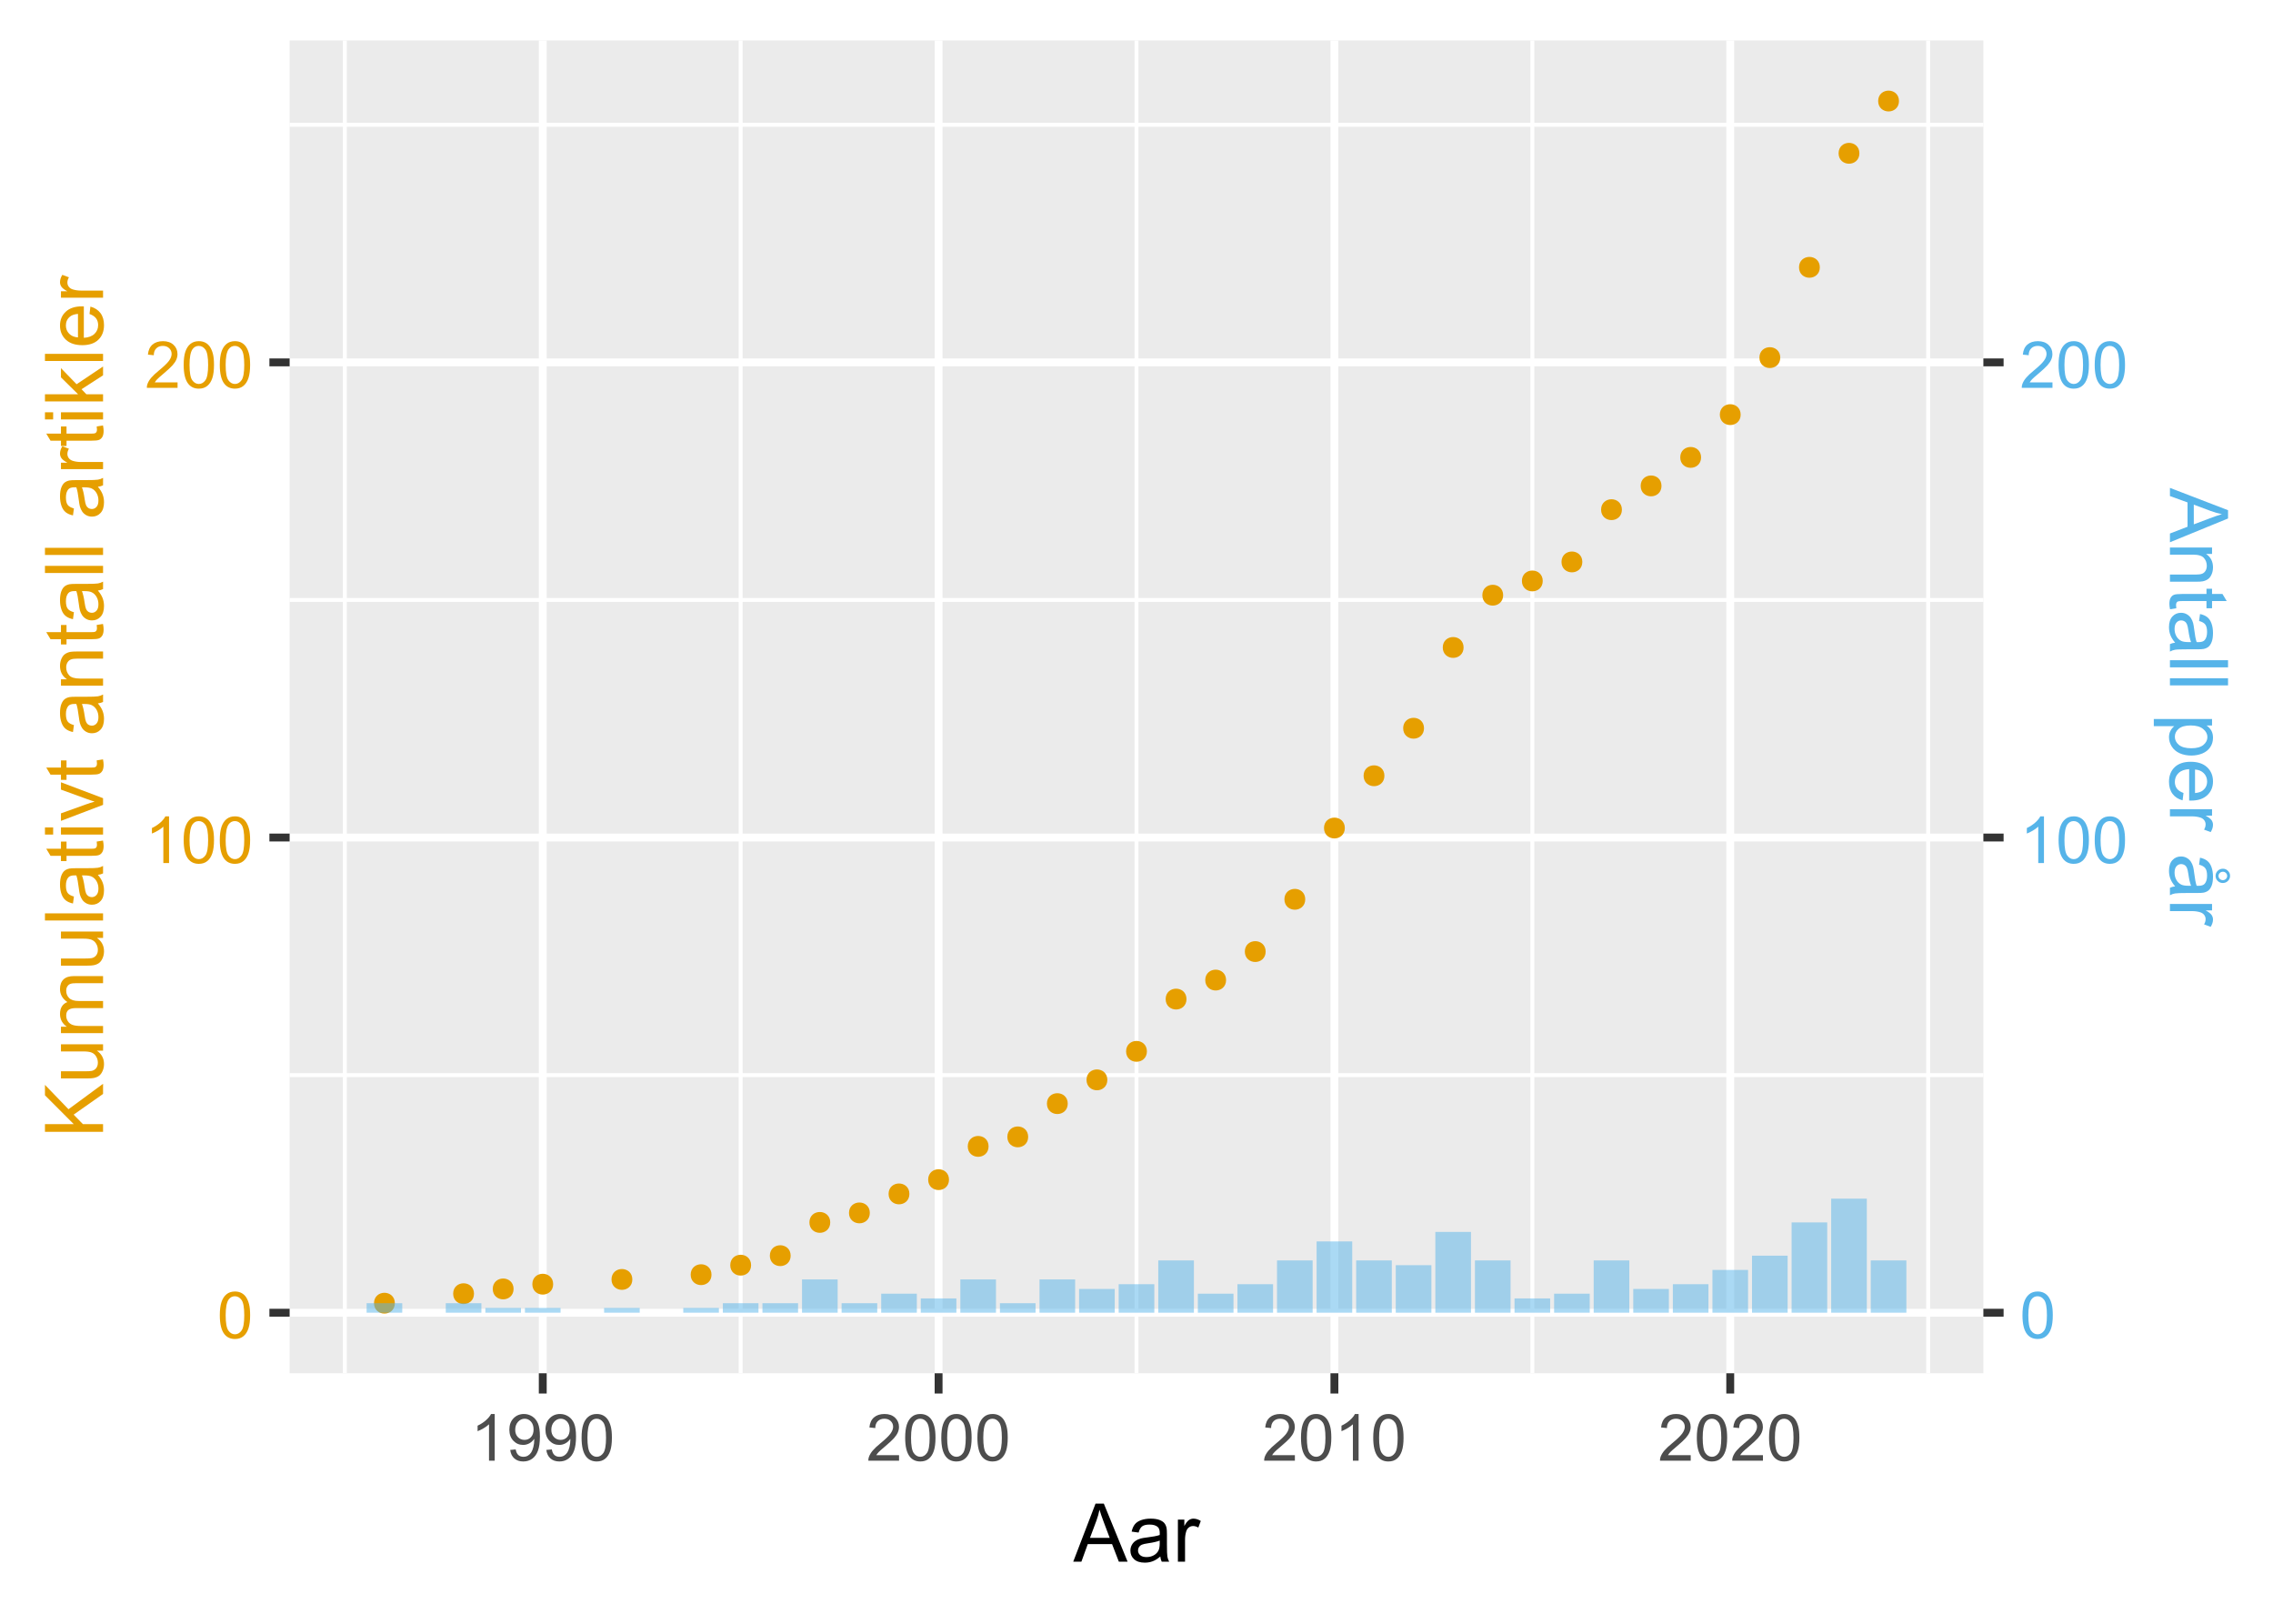 <?xml version="1.0" encoding="UTF-8"?>
<svg xmlns="http://www.w3.org/2000/svg" xmlns:xlink="http://www.w3.org/1999/xlink" width="504" height="360" viewBox="0 0 504 360">
<defs>
<g>
<g id="glyph-0-0">
<path d="M 0.598 -5.082 C 0.598 -6.301 0.723 -7.281 0.973 -8.027 C 1.223 -8.77 1.598 -9.344 2.094 -9.746 C 2.586 -10.148 3.207 -10.352 3.957 -10.352 C 4.512 -10.352 4.996 -10.238 5.414 -10.016 C 5.832 -9.793 6.176 -9.473 6.449 -9.055 C 6.719 -8.633 6.934 -8.121 7.086 -7.52 C 7.242 -6.918 7.32 -6.105 7.32 -5.082 C 7.32 -3.875 7.195 -2.898 6.945 -2.156 C 6.699 -1.414 6.328 -0.836 5.832 -0.434 C 5.336 -0.027 4.715 0.176 3.957 0.176 C 2.965 0.176 2.184 -0.18 1.617 -0.895 C 0.938 -1.75 0.598 -3.148 0.598 -5.082 M 1.898 -5.082 C 1.898 -3.391 2.098 -2.266 2.492 -1.703 C 2.887 -1.145 3.379 -0.863 3.957 -0.863 C 4.539 -0.863 5.027 -1.145 5.426 -1.707 C 5.82 -2.27 6.02 -3.395 6.02 -5.082 C 6.02 -6.781 5.82 -7.906 5.426 -8.465 C 5.027 -9.023 4.535 -9.301 3.945 -9.301 C 3.363 -9.301 2.898 -9.055 2.551 -8.562 C 2.117 -7.938 1.898 -6.777 1.898 -5.082 Z M 1.898 -5.082 "/>
</g>
<g id="glyph-0-1">
<path d="M 5.363 0 L 4.098 0 L 4.098 -8.066 C 3.793 -7.773 3.395 -7.484 2.898 -7.191 C 2.406 -6.902 1.961 -6.684 1.566 -6.539 L 1.566 -7.762 C 2.277 -8.094 2.895 -8.5 3.426 -8.973 C 3.953 -9.445 4.328 -9.906 4.551 -10.352 L 5.363 -10.352 Z M 5.363 0 "/>
</g>
<g id="glyph-0-2">
<path d="M 7.25 -1.215 L 7.25 0 L 0.438 0 C 0.426 -0.305 0.477 -0.598 0.582 -0.879 C 0.758 -1.344 1.035 -1.801 1.418 -2.25 C 1.797 -2.699 2.352 -3.219 3.074 -3.812 C 4.191 -4.73 4.949 -5.457 5.344 -5.992 C 5.738 -6.531 5.934 -7.039 5.934 -7.516 C 5.934 -8.02 5.754 -8.441 5.398 -8.785 C 5.039 -9.129 4.57 -9.301 3.992 -9.301 C 3.383 -9.301 2.898 -9.121 2.531 -8.754 C 2.164 -8.387 1.98 -7.883 1.977 -7.234 L 0.676 -7.367 C 0.766 -8.34 1.098 -9.078 1.68 -9.586 C 2.262 -10.094 3.043 -10.352 4.023 -10.352 C 5.012 -10.352 5.793 -10.074 6.371 -9.527 C 6.945 -8.98 7.234 -8.301 7.234 -7.488 C 7.234 -7.074 7.152 -6.672 6.98 -6.273 C 6.812 -5.875 6.531 -5.453 6.141 -5.012 C 5.75 -4.574 5.102 -3.969 4.191 -3.199 C 3.43 -2.562 2.945 -2.129 2.727 -1.902 C 2.512 -1.676 2.336 -1.445 2.195 -1.215 Z M 7.25 -1.215 "/>
</g>
<g id="glyph-0-3">
<path d="M 0.789 -2.383 L 2.004 -2.496 C 2.105 -1.926 2.305 -1.508 2.594 -1.25 C 2.887 -0.992 3.258 -0.863 3.711 -0.863 C 4.102 -0.863 4.441 -0.953 4.734 -1.133 C 5.027 -1.309 5.27 -1.547 5.457 -1.844 C 5.645 -2.145 5.801 -2.547 5.926 -3.051 C 6.055 -3.559 6.117 -4.074 6.117 -4.598 C 6.117 -4.656 6.113 -4.738 6.109 -4.852 C 5.855 -4.449 5.512 -4.121 5.074 -3.871 C 4.633 -3.621 4.16 -3.496 3.648 -3.496 C 2.797 -3.496 2.074 -3.805 1.484 -4.422 C 0.895 -5.043 0.598 -5.855 0.598 -6.871 C 0.598 -7.914 0.906 -8.758 1.523 -9.395 C 2.137 -10.031 2.91 -10.352 3.84 -10.352 C 4.508 -10.352 5.121 -10.168 5.68 -9.809 C 6.234 -9.449 6.656 -8.934 6.945 -8.266 C 7.23 -7.598 7.375 -6.629 7.375 -5.363 C 7.375 -4.047 7.234 -3 6.945 -2.219 C 6.66 -1.438 6.234 -0.844 5.672 -0.438 C 5.105 -0.027 4.445 0.176 3.684 0.176 C 2.879 0.176 2.219 -0.047 1.707 -0.496 C 1.199 -0.941 0.891 -1.574 0.789 -2.383 M 5.969 -6.934 C 5.969 -7.66 5.777 -8.234 5.391 -8.664 C 5.004 -9.09 4.539 -9.301 3.992 -9.301 C 3.43 -9.301 2.941 -9.074 2.523 -8.613 C 2.105 -8.152 1.898 -7.559 1.898 -6.828 C 1.898 -6.172 2.098 -5.637 2.492 -5.227 C 2.887 -4.816 3.379 -4.613 3.957 -4.613 C 4.543 -4.613 5.027 -4.816 5.402 -5.227 C 5.781 -5.637 5.969 -6.207 5.969 -6.934 Z M 5.969 -6.934 "/>
</g>
<g id="glyph-1-0">
<path d="M -0.027 0 L 4.922 -12.883 L 6.758 -12.883 L 12.031 0 L 10.09 0 L 8.586 -3.902 L 3.199 -3.902 L 1.785 0 L -0.027 0 M 3.691 -5.289 L 8.059 -5.289 L 6.715 -8.859 C 6.305 -9.941 6 -10.832 5.801 -11.531 C 5.637 -10.703 5.406 -9.883 5.105 -9.07 Z M 3.691 -5.289 "/>
</g>
<g id="glyph-1-1">
<path d="M 7.277 -1.152 C 6.691 -0.652 6.129 -0.301 5.586 -0.098 C 5.043 0.109 4.461 0.211 3.84 0.211 C 2.816 0.211 2.027 -0.039 1.477 -0.539 C 0.926 -1.043 0.648 -1.68 0.648 -2.461 C 0.648 -2.918 0.754 -3.336 0.961 -3.715 C 1.172 -4.09 1.441 -4.395 1.781 -4.625 C 2.117 -4.852 2.496 -5.023 2.918 -5.141 C 3.227 -5.223 3.695 -5.301 4.324 -5.379 C 5.602 -5.531 6.543 -5.711 7.145 -5.922 C 7.152 -6.141 7.156 -6.277 7.156 -6.336 C 7.156 -6.98 7.004 -7.434 6.707 -7.699 C 6.301 -8.055 5.699 -8.234 4.906 -8.234 C 4.16 -8.234 3.609 -8.105 3.258 -7.844 C 2.902 -7.582 2.641 -7.121 2.469 -6.461 L 0.922 -6.672 C 1.062 -7.332 1.293 -7.867 1.617 -8.273 C 1.938 -8.684 2.406 -8.996 3.016 -9.215 C 3.625 -9.434 4.328 -9.547 5.133 -9.547 C 5.93 -9.547 6.578 -9.449 7.074 -9.266 C 7.574 -9.074 7.938 -8.84 8.172 -8.555 C 8.406 -8.273 8.57 -7.914 8.664 -7.48 C 8.719 -7.211 8.746 -6.723 8.746 -6.02 L 8.746 -3.91 C 8.746 -2.441 8.777 -1.512 8.848 -1.121 C 8.914 -0.73 9.047 -0.355 9.246 0 L 7.594 0 C 7.43 -0.328 7.324 -0.711 7.277 -1.152 M 7.145 -4.684 C 6.57 -4.449 5.711 -4.25 4.562 -4.086 C 3.91 -3.992 3.449 -3.887 3.18 -3.77 C 2.91 -3.652 2.703 -3.48 2.559 -3.258 C 2.41 -3.031 2.336 -2.781 2.336 -2.504 C 2.336 -2.082 2.496 -1.73 2.816 -1.449 C 3.137 -1.168 3.602 -1.027 4.219 -1.027 C 4.828 -1.027 5.371 -1.16 5.844 -1.43 C 6.32 -1.695 6.668 -2.059 6.891 -2.523 C 7.059 -2.879 7.145 -3.406 7.145 -4.105 Z M 7.145 -4.684 "/>
</g>
<g id="glyph-1-2">
<path d="M 1.168 0 L 1.168 -9.336 L 2.594 -9.336 L 2.594 -7.918 C 2.957 -8.582 3.293 -9.016 3.598 -9.227 C 3.906 -9.438 4.246 -9.547 4.613 -9.547 C 5.148 -9.547 5.688 -9.375 6.242 -9.035 L 5.695 -7.566 C 5.309 -7.797 4.922 -7.91 4.535 -7.91 C 4.188 -7.91 3.879 -7.805 3.602 -7.598 C 3.328 -7.391 3.133 -7.102 3.016 -6.734 C 2.84 -6.172 2.75 -5.555 2.75 -4.887 L 2.75 0 Z M 1.168 0 "/>
</g>
<g id="glyph-2-0">
<path d="M 0 -1.32 L -12.883 -1.32 L -12.883 -3.023 L -6.496 -3.023 L -12.883 -9.422 L -12.883 -11.734 L -7.664 -6.328 L 0 -11.969 L 0 -9.719 L -6.523 -5.133 L -4.465 -3.023 L 0 -3.023 Z M 0 -1.32 "/>
</g>
<g id="glyph-2-1">
<path d="M 0 -7.305 L -1.371 -7.305 C -0.316 -6.578 0.211 -5.59 0.211 -4.344 C 0.211 -3.789 0.105 -3.277 -0.105 -2.801 C -0.316 -2.32 -0.582 -1.969 -0.902 -1.734 C -1.219 -1.504 -1.613 -1.34 -2.074 -1.25 C -2.383 -1.184 -2.875 -1.152 -3.551 -1.152 L -9.336 -1.152 L -9.336 -2.734 L -4.156 -2.734 C -3.332 -2.734 -2.773 -2.766 -2.488 -2.828 C -2.07 -2.93 -1.746 -3.141 -1.508 -3.461 C -1.27 -3.785 -1.152 -4.184 -1.152 -4.656 C -1.152 -5.133 -1.273 -5.578 -1.516 -5.992 C -1.758 -6.41 -2.09 -6.703 -2.508 -6.879 C -2.93 -7.051 -3.535 -7.137 -4.332 -7.137 L -9.336 -7.137 L -9.336 -8.719 L 0 -8.719 Z M 0 -7.305 "/>
</g>
<g id="glyph-2-2">
<path d="M 0 -1.188 L -9.336 -1.188 L -9.336 -2.602 L -8.023 -2.602 C -8.48 -2.895 -8.848 -3.285 -9.129 -3.77 C -9.406 -4.258 -9.547 -4.809 -9.547 -5.434 C -9.547 -6.121 -9.402 -6.691 -9.113 -7.133 C -8.828 -7.574 -8.426 -7.887 -7.91 -8.07 C -9 -8.805 -9.547 -9.766 -9.547 -10.953 C -9.547 -11.875 -9.289 -12.59 -8.777 -13.086 C -8.262 -13.586 -7.473 -13.836 -6.406 -13.836 L 0 -13.836 L 0 -12.262 L -5.879 -12.262 C -6.512 -12.262 -6.969 -12.211 -7.246 -12.105 C -7.523 -12.004 -7.75 -11.816 -7.918 -11.547 C -8.09 -11.277 -8.172 -10.961 -8.172 -10.602 C -8.172 -9.941 -7.957 -9.398 -7.52 -8.965 C -7.082 -8.531 -6.383 -8.312 -5.422 -8.312 L 0 -8.312 L 0 -6.734 L -6.062 -6.734 C -6.766 -6.734 -7.293 -6.602 -7.648 -6.348 C -7.996 -6.086 -8.172 -5.664 -8.172 -5.082 C -8.172 -4.633 -8.055 -4.223 -7.82 -3.844 C -7.586 -3.469 -7.246 -3.191 -6.793 -3.023 C -6.344 -2.852 -5.691 -2.77 -4.844 -2.77 L 0 -2.77 Z M 0 -1.188 "/>
</g>
<g id="glyph-2-3">
<path d="M 0 -1.152 L -12.883 -1.152 L -12.883 -2.734 L 0 -2.734 Z M 0 -1.152 "/>
</g>
<g id="glyph-2-4">
<path d="M -1.152 -7.277 C -0.652 -6.691 -0.301 -6.129 -0.098 -5.586 C 0.109 -5.043 0.211 -4.461 0.211 -3.84 C 0.211 -2.816 -0.039 -2.027 -0.539 -1.477 C -1.043 -0.926 -1.68 -0.652 -2.461 -0.652 C -2.918 -0.652 -3.336 -0.754 -3.715 -0.961 C -4.09 -1.172 -4.395 -1.441 -4.625 -1.781 C -4.852 -2.117 -5.023 -2.496 -5.141 -2.918 C -5.223 -3.227 -5.301 -3.695 -5.379 -4.324 C -5.531 -5.602 -5.711 -6.543 -5.922 -7.145 C -6.141 -7.152 -6.277 -7.156 -6.336 -7.156 C -6.98 -7.156 -7.434 -7.004 -7.699 -6.707 C -8.055 -6.301 -8.234 -5.699 -8.234 -4.906 C -8.234 -4.16 -8.105 -3.609 -7.844 -3.258 C -7.582 -2.902 -7.121 -2.641 -6.461 -2.469 L -6.672 -0.922 C -7.332 -1.062 -7.867 -1.293 -8.273 -1.617 C -8.684 -1.938 -8.996 -2.406 -9.215 -3.016 C -9.434 -3.625 -9.547 -4.328 -9.547 -5.133 C -9.547 -5.93 -9.449 -6.578 -9.266 -7.074 C -9.074 -7.574 -8.84 -7.938 -8.555 -8.172 C -8.273 -8.406 -7.914 -8.57 -7.48 -8.664 C -7.211 -8.719 -6.723 -8.746 -6.02 -8.746 L -3.91 -8.746 C -2.441 -8.746 -1.512 -8.777 -1.121 -8.848 C -0.73 -8.914 -0.355 -9.047 0 -9.246 L 0 -7.594 C -0.328 -7.43 -0.711 -7.324 -1.152 -7.277 M -4.684 -7.145 C -4.449 -6.57 -4.25 -5.711 -4.086 -4.562 C -3.992 -3.91 -3.887 -3.449 -3.77 -3.184 C -3.652 -2.91 -3.48 -2.703 -3.258 -2.559 C -3.031 -2.41 -2.781 -2.336 -2.504 -2.336 C -2.082 -2.336 -1.73 -2.496 -1.449 -2.816 C -1.168 -3.137 -1.027 -3.602 -1.027 -4.219 C -1.027 -4.828 -1.16 -5.371 -1.43 -5.844 C -1.695 -6.32 -2.059 -6.668 -2.523 -6.891 C -2.879 -7.059 -3.406 -7.145 -4.105 -7.145 Z M -4.684 -7.145 "/>
</g>
<g id="glyph-2-5">
<path d="M -1.414 -4.641 L -0.016 -4.867 C 0.074 -4.422 0.125 -4.023 0.125 -3.672 C 0.125 -3.098 0.031 -2.656 -0.148 -2.336 C -0.332 -2.023 -0.57 -1.797 -0.867 -1.672 C -1.16 -1.539 -1.785 -1.477 -2.734 -1.477 L -8.102 -1.477 L -8.102 -0.316 L -9.336 -0.316 L -9.336 -1.477 L -11.645 -1.477 L -12.594 -3.051 L -9.336 -3.051 L -9.336 -4.641 L -8.102 -4.641 L -8.102 -3.051 L -2.645 -3.051 C -2.195 -3.051 -1.902 -3.078 -1.773 -3.133 C -1.645 -3.188 -1.543 -3.281 -1.469 -3.406 C -1.391 -3.531 -1.352 -3.711 -1.352 -3.945 C -1.352 -4.121 -1.375 -4.352 -1.414 -4.641 Z M -1.414 -4.641 "/>
</g>
<g id="glyph-2-6">
<path d="M -11.066 -1.195 L -12.883 -1.195 L -12.883 -2.777 L -11.066 -2.777 L -11.066 -1.195 M 0 -1.195 L -9.336 -1.195 L -9.336 -2.777 L 0 -2.777 Z M 0 -1.195 "/>
</g>
<g id="glyph-2-7">
<path d="M 0 -3.781 L -9.336 -0.23 L -9.336 -1.898 L -3.742 -3.902 C -3.141 -4.117 -2.512 -4.316 -1.863 -4.5 C -2.355 -4.641 -2.945 -4.836 -3.637 -5.09 L -9.336 -7.164 L -9.336 -8.789 L 0 -5.258 Z M 0 -3.781 "/>
</g>
<g id="glyph-2-8">
</g>
<g id="glyph-2-9">
<path d="M 0 -1.188 L -9.336 -1.188 L -9.336 -2.609 L -8.008 -2.609 C -9.031 -3.297 -9.547 -4.285 -9.547 -5.582 C -9.547 -6.145 -9.445 -6.66 -9.242 -7.133 C -9.039 -7.605 -8.773 -7.957 -8.445 -8.191 C -8.117 -8.426 -7.727 -8.59 -7.277 -8.684 C -6.984 -8.742 -6.473 -8.773 -5.738 -8.773 L 0 -8.773 L 0 -7.188 L -5.68 -7.188 C -6.32 -7.188 -6.805 -7.129 -7.125 -7.004 C -7.441 -6.883 -7.699 -6.664 -7.887 -6.352 C -8.078 -6.035 -8.172 -5.668 -8.172 -5.246 C -8.172 -4.574 -7.961 -3.992 -7.531 -3.504 C -7.105 -3.012 -6.293 -2.77 -5.098 -2.77 L 0 -2.77 Z M 0 -1.188 "/>
</g>
<g id="glyph-2-10">
<path d="M 0 -1.168 L -9.336 -1.168 L -9.336 -2.594 L -7.918 -2.594 C -8.582 -2.957 -9.016 -3.293 -9.227 -3.598 C -9.438 -3.906 -9.547 -4.246 -9.547 -4.613 C -9.547 -5.148 -9.375 -5.688 -9.035 -6.242 L -7.566 -5.695 C -7.797 -5.309 -7.91 -4.922 -7.91 -4.535 C -7.91 -4.188 -7.805 -3.879 -7.598 -3.605 C -7.391 -3.328 -7.102 -3.133 -6.734 -3.016 C -6.172 -2.84 -5.555 -2.75 -4.887 -2.75 L 0 -2.75 Z M 0 -1.168 "/>
</g>
<g id="glyph-2-11">
<path d="M 0 -1.195 L -12.883 -1.195 L -12.883 -2.777 L -5.539 -2.777 L -9.336 -6.523 L -9.336 -8.57 L -5.871 -5 L 0 -8.93 L 0 -6.977 L -4.773 -3.895 L -3.699 -2.777 L 0 -2.777 Z M 0 -1.195 "/>
</g>
<g id="glyph-2-12">
<path d="M -3.004 -7.578 L -2.805 -9.211 C -1.848 -8.953 -1.105 -8.477 -0.578 -7.777 C -0.055 -7.082 0.211 -6.191 0.211 -5.105 C 0.211 -3.742 -0.211 -2.66 -1.051 -1.859 C -1.891 -1.059 -3.07 -0.66 -4.586 -0.66 C -6.156 -0.66 -7.375 -1.062 -8.242 -1.871 C -9.109 -2.68 -9.547 -3.73 -9.547 -5.02 C -9.547 -6.266 -9.121 -7.285 -8.27 -8.078 C -7.422 -8.867 -6.227 -9.266 -4.684 -9.266 C -4.59 -9.266 -4.449 -9.262 -4.262 -9.254 L -4.262 -2.293 C -3.238 -2.352 -2.453 -2.641 -1.906 -3.164 C -1.363 -3.684 -1.09 -4.336 -1.09 -5.117 C -1.09 -5.695 -1.242 -6.191 -1.547 -6.602 C -1.852 -7.012 -2.336 -7.336 -3.004 -7.578 M -5.562 -2.383 L -5.562 -7.594 C -6.348 -7.523 -6.938 -7.324 -7.328 -6.996 C -7.938 -6.492 -8.242 -5.84 -8.242 -5.035 C -8.242 -4.309 -8 -3.699 -7.516 -3.203 C -7.027 -2.707 -6.379 -2.434 -5.562 -2.383 Z M -5.562 -2.383 "/>
</g>
<g id="glyph-3-0">
<path d="M 0 -0.027 L 12.883 4.922 L 12.883 6.758 L 0 12.031 L 0 10.09 L 3.902 8.586 L 3.902 3.199 L 0 1.785 L 0 -0.027 M 5.289 3.691 L 5.293 8.059 L 8.859 6.715 C 9.941 6.305 10.832 6 11.531 5.801 C 10.703 5.637 9.883 5.406 9.07 5.105 Z M 5.289 3.691 "/>
</g>
<g id="glyph-3-1">
<path d="M 0 1.188 L 9.336 1.188 L 9.336 2.609 L 8.008 2.609 C 9.031 3.297 9.547 4.285 9.547 5.582 C 9.547 6.145 9.445 6.66 9.242 7.133 C 9.039 7.605 8.773 7.957 8.445 8.191 C 8.117 8.426 7.727 8.59 7.277 8.684 C 6.984 8.742 6.473 8.773 5.738 8.773 L 0 8.773 L 0 7.188 L 5.68 7.188 C 6.32 7.188 6.805 7.129 7.125 7.004 C 7.441 6.883 7.699 6.664 7.887 6.352 C 8.078 6.035 8.172 5.668 8.172 5.246 C 8.172 4.574 7.961 3.992 7.531 3.504 C 7.105 3.012 6.293 2.77 5.098 2.77 L 0 2.77 Z M 0 1.188 "/>
</g>
<g id="glyph-3-2">
<path d="M 1.414 4.641 L 0.02 4.867 C -0.074 4.422 -0.121 4.023 -0.121 3.672 C -0.121 3.098 -0.031 2.656 0.148 2.336 C 0.332 2.023 0.57 1.797 0.867 1.672 C 1.16 1.539 1.785 1.477 2.734 1.477 L 8.102 1.477 L 8.102 0.316 L 9.336 0.316 L 9.336 1.477 L 11.645 1.477 L 12.594 3.051 L 9.336 3.051 L 9.336 4.641 L 8.102 4.641 L 8.102 3.051 L 2.645 3.051 C 2.195 3.051 1.902 3.078 1.777 3.133 C 1.645 3.188 1.543 3.281 1.469 3.406 C 1.391 3.531 1.355 3.711 1.355 3.945 C 1.355 4.121 1.375 4.352 1.414 4.641 Z M 1.414 4.641 "/>
</g>
<g id="glyph-3-3">
<path d="M 1.152 7.277 C 0.652 6.691 0.301 6.129 0.098 5.586 C -0.109 5.043 -0.211 4.461 -0.211 3.84 C -0.211 2.816 0.039 2.027 0.539 1.477 C 1.043 0.926 1.68 0.648 2.461 0.648 C 2.918 0.648 3.336 0.754 3.715 0.961 C 4.09 1.172 4.395 1.441 4.625 1.781 C 4.852 2.117 5.023 2.496 5.141 2.918 C 5.223 3.227 5.301 3.695 5.379 4.324 C 5.531 5.602 5.711 6.543 5.922 7.145 C 6.141 7.152 6.277 7.156 6.336 7.156 C 6.98 7.156 7.434 7.004 7.699 6.707 C 8.055 6.301 8.234 5.699 8.234 4.902 C 8.234 4.16 8.105 3.609 7.844 3.258 C 7.582 2.902 7.121 2.641 6.461 2.469 L 6.672 0.922 C 7.332 1.062 7.867 1.293 8.273 1.617 C 8.684 1.938 8.996 2.406 9.215 3.016 C 9.434 3.625 9.547 4.328 9.547 5.133 C 9.547 5.93 9.449 6.578 9.266 7.074 C 9.074 7.574 8.84 7.938 8.555 8.172 C 8.273 8.406 7.914 8.57 7.48 8.664 C 7.211 8.719 6.723 8.746 6.02 8.746 L 3.91 8.746 C 2.441 8.746 1.512 8.777 1.121 8.848 C 0.73 8.914 0.355 9.047 0 9.246 L 0 7.594 C 0.328 7.43 0.711 7.324 1.152 7.277 M 4.684 7.145 C 4.449 6.57 4.25 5.711 4.086 4.562 C 3.992 3.91 3.887 3.449 3.77 3.18 C 3.652 2.91 3.48 2.703 3.258 2.559 C 3.031 2.41 2.781 2.336 2.504 2.336 C 2.082 2.336 1.73 2.496 1.449 2.816 C 1.168 3.137 1.027 3.602 1.027 4.219 C 1.027 4.828 1.16 5.371 1.43 5.844 C 1.695 6.32 2.059 6.668 2.523 6.891 C 2.879 7.059 3.406 7.145 4.105 7.145 Z M 4.684 7.145 "/>
</g>
<g id="glyph-3-4">
<path d="M 0 1.152 L 12.883 1.152 L 12.883 2.734 L 0 2.734 Z M 0 1.152 "/>
</g>
<g id="glyph-3-5">
</g>
<g id="glyph-3-6">
<path d="M -3.578 1.188 L 9.336 1.188 L 9.336 2.629 L 8.121 2.629 C 8.594 2.969 8.953 3.352 9.188 3.777 C 9.426 4.207 9.547 4.727 9.547 5.336 C 9.547 6.133 9.34 6.836 8.93 7.445 C 8.52 8.055 7.941 8.512 7.195 8.824 C 6.445 9.133 5.629 9.289 4.738 9.289 C 3.781 9.289 2.922 9.117 2.156 8.777 C 1.395 8.434 0.809 7.934 0.398 7.281 C -0.008 6.629 -0.211 5.941 -0.211 5.219 C -0.211 4.695 -0.098 4.219 0.125 3.801 C 0.344 3.383 0.625 3.039 0.969 2.77 L -3.578 2.77 L -3.578 1.188 M 4.613 2.617 C 3.414 2.617 2.523 2.863 1.953 3.348 C 1.375 3.836 1.09 4.422 1.09 5.117 C 1.09 5.82 1.387 6.422 1.98 6.922 C 2.578 7.422 3.5 7.672 4.746 7.672 C 5.934 7.672 6.824 7.43 7.418 6.938 C 8.008 6.449 8.305 5.863 8.305 5.184 C 8.305 4.512 7.992 3.914 7.359 3.398 C 6.73 2.879 5.816 2.617 4.613 2.617 Z M 4.613 2.617 "/>
</g>
<g id="glyph-3-7">
<path d="M 3.008 7.578 L 2.805 9.211 C 1.848 8.953 1.105 8.477 0.582 7.777 C 0.055 7.082 -0.211 6.191 -0.211 5.105 C -0.211 3.742 0.211 2.66 1.051 1.859 C 1.891 1.059 3.07 0.66 4.586 0.66 C 6.156 0.66 7.375 1.062 8.242 1.871 C 9.109 2.68 9.547 3.73 9.547 5.02 C 9.547 6.266 9.121 7.285 8.27 8.078 C 7.422 8.867 6.227 9.266 4.684 9.266 C 4.59 9.266 4.449 9.262 4.262 9.254 L 4.262 2.293 C 3.238 2.352 2.453 2.641 1.906 3.164 C 1.363 3.684 1.09 4.336 1.09 5.117 C 1.09 5.695 1.242 6.191 1.547 6.602 C 1.852 7.012 2.34 7.336 3.008 7.578 M 5.562 2.383 L 5.562 7.594 C 6.348 7.523 6.938 7.324 7.328 6.996 C 7.938 6.492 8.242 5.84 8.242 5.035 C 8.242 4.309 8 3.699 7.516 3.203 C 7.027 2.707 6.379 2.434 5.562 2.383 Z M 5.562 2.383 "/>
</g>
<g id="glyph-3-8">
<path d="M 0 1.168 L 9.336 1.168 L 9.336 2.594 L 7.918 2.594 C 8.582 2.957 9.016 3.293 9.227 3.598 C 9.438 3.906 9.547 4.246 9.547 4.613 C 9.547 5.148 9.375 5.688 9.035 6.238 L 7.566 5.695 C 7.797 5.309 7.91 4.922 7.91 4.535 C 7.91 4.188 7.805 3.879 7.598 3.602 C 7.391 3.328 7.102 3.133 6.734 3.016 C 6.172 2.84 5.555 2.75 4.887 2.75 L 0 2.75 Z M 0 1.168 "/>
</g>
<g id="glyph-3-9">
<path d="M 1.152 7.277 C 0.652 6.691 0.301 6.129 0.098 5.586 C -0.109 5.043 -0.211 4.461 -0.211 3.84 C -0.211 2.816 0.039 2.027 0.539 1.477 C 1.043 0.926 1.68 0.648 2.461 0.648 C 2.918 0.648 3.336 0.754 3.715 0.961 C 4.09 1.172 4.395 1.441 4.625 1.781 C 4.852 2.117 5.023 2.496 5.141 2.918 C 5.223 3.227 5.301 3.695 5.379 4.324 C 5.531 5.602 5.711 6.543 5.922 7.145 C 6.141 7.152 6.277 7.156 6.336 7.156 C 6.98 7.156 7.434 7.004 7.699 6.707 C 8.055 6.301 8.234 5.699 8.234 4.902 C 8.234 4.16 8.105 3.609 7.844 3.258 C 7.582 2.902 7.121 2.641 6.461 2.469 L 6.672 0.922 C 7.332 1.062 7.867 1.293 8.273 1.617 C 8.684 1.938 8.996 2.406 9.215 3.016 C 9.434 3.625 9.547 4.328 9.547 5.133 C 9.547 5.93 9.449 6.578 9.266 7.074 C 9.074 7.574 8.84 7.938 8.555 8.172 C 8.273 8.406 7.914 8.57 7.48 8.664 C 7.211 8.719 6.723 8.746 6.02 8.746 L 3.91 8.746 C 2.441 8.746 1.512 8.777 1.121 8.848 C 0.73 8.914 0.355 9.047 0 9.246 L 0 7.594 C 0.328 7.43 0.711 7.324 1.152 7.277 M 4.684 7.145 C 4.449 6.57 4.25 5.711 4.086 4.562 C 3.992 3.91 3.887 3.449 3.77 3.18 C 3.652 2.91 3.48 2.703 3.258 2.559 C 3.031 2.41 2.781 2.336 2.504 2.336 C 2.082 2.336 1.73 2.496 1.449 2.816 C 1.168 3.137 1.027 3.602 1.027 4.219 C 1.027 4.828 1.16 5.371 1.43 5.844 C 1.695 6.32 2.059 6.668 2.523 6.891 C 2.879 7.059 3.406 7.145 4.105 7.145 L 4.684 7.145 M 11.758 3.367 C 12.188 3.367 12.555 3.523 12.867 3.836 C 13.176 4.148 13.332 4.52 13.332 4.949 C 13.332 5.383 13.176 5.754 12.863 6.062 C 12.551 6.375 12.168 6.531 11.727 6.531 C 11.273 6.531 10.891 6.375 10.582 6.062 C 10.27 5.754 10.117 5.383 10.117 4.957 C 10.117 4.516 10.273 4.141 10.586 3.832 C 10.898 3.52 11.289 3.367 11.758 3.367 M 11.75 4.035 C 11.477 4.035 11.242 4.125 11.055 4.312 C 10.867 4.496 10.773 4.715 10.773 4.965 C 10.773 5.219 10.867 5.438 11.055 5.621 C 11.242 5.805 11.469 5.898 11.734 5.898 C 11.996 5.898 12.223 5.805 12.41 5.625 C 12.598 5.441 12.691 5.223 12.691 4.965 C 12.691 4.715 12.598 4.496 12.414 4.312 C 12.23 4.125 12.008 4.035 11.75 4.035 Z M 11.75 4.035 "/>
</g>
</g>
<clipPath id="clip-0">
<path clip-rule="nonzero" d="M 64.219 8.965 L 439.781 8.965 L 439.781 304.469 L 64.219 304.469 Z M 64.219 8.965 "/>
</clipPath>
<clipPath id="clip-1">
<path clip-rule="nonzero" d="M 64.219 237 L 439.781 237 L 439.781 239 L 64.219 239 Z M 64.219 237 "/>
</clipPath>
<clipPath id="clip-2">
<path clip-rule="nonzero" d="M 64.219 132 L 439.781 132 L 439.781 134 L 64.219 134 Z M 64.219 132 "/>
</clipPath>
<clipPath id="clip-3">
<path clip-rule="nonzero" d="M 64.219 27 L 439.781 27 L 439.781 29 L 64.219 29 Z M 64.219 27 "/>
</clipPath>
<clipPath id="clip-4">
<path clip-rule="nonzero" d="M 76 8.965 L 77 8.965 L 77 304.469 L 76 304.469 Z M 76 8.965 "/>
</clipPath>
<clipPath id="clip-5">
<path clip-rule="nonzero" d="M 163 8.965 L 165 8.965 L 165 304.469 L 163 304.469 Z M 163 8.965 "/>
</clipPath>
<clipPath id="clip-6">
<path clip-rule="nonzero" d="M 251 8.965 L 253 8.965 L 253 304.469 L 251 304.469 Z M 251 8.965 "/>
</clipPath>
<clipPath id="clip-7">
<path clip-rule="nonzero" d="M 339 8.965 L 341 8.965 L 341 304.469 L 339 304.469 Z M 339 8.965 "/>
</clipPath>
<clipPath id="clip-8">
<path clip-rule="nonzero" d="M 427 8.965 L 428 8.965 L 428 304.469 L 427 304.469 Z M 427 8.965 "/>
</clipPath>
<clipPath id="clip-9">
<path clip-rule="nonzero" d="M 64.219 290 L 439.781 290 L 439.781 292 L 64.219 292 Z M 64.219 290 "/>
</clipPath>
<clipPath id="clip-10">
<path clip-rule="nonzero" d="M 64.219 184 L 439.781 184 L 439.781 187 L 64.219 187 Z M 64.219 184 "/>
</clipPath>
<clipPath id="clip-11">
<path clip-rule="nonzero" d="M 64.219 79 L 439.781 79 L 439.781 82 L 64.219 82 Z M 64.219 79 "/>
</clipPath>
<clipPath id="clip-12">
<path clip-rule="nonzero" d="M 119 8.965 L 122 8.965 L 122 304.469 L 119 304.469 Z M 119 8.965 "/>
</clipPath>
<clipPath id="clip-13">
<path clip-rule="nonzero" d="M 207 8.965 L 209 8.965 L 209 304.469 L 207 304.469 Z M 207 8.965 "/>
</clipPath>
<clipPath id="clip-14">
<path clip-rule="nonzero" d="M 295 8.965 L 297 8.965 L 297 304.469 L 295 304.469 Z M 295 8.965 "/>
</clipPath>
<clipPath id="clip-15">
<path clip-rule="nonzero" d="M 382 8.965 L 385 8.965 L 385 304.469 L 382 304.469 Z M 382 8.965 "/>
</clipPath>
</defs>
<rect x="-50.4" y="-36" width="604.8" height="432" fill="rgb(100%, 100%, 100%)" fill-opacity="1"/>
<rect x="-50.4" y="-36" width="604.8" height="432" fill="rgb(100%, 100%, 100%)" fill-opacity="1"/>
<path fill="none" stroke-width="1.746" stroke-linecap="round" stroke-linejoin="round" stroke="rgb(100%, 100%, 100%)" stroke-opacity="1" stroke-miterlimit="10" d="M 0 360 L 504 360 L 504 0 L 0 0 Z M 0 360 "/>
<g clip-path="url(#clip-0)">
<path fill-rule="nonzero" fill="rgb(92.157%, 92.157%, 92.157%)" fill-opacity="1" d="M 64.219 304.469 L 439.781 304.469 L 439.781 8.965 L 64.219 8.965 Z M 64.219 304.469 "/>
</g>
<g clip-path="url(#clip-1)">
<path fill="none" stroke-width="0.873" stroke-linecap="butt" stroke-linejoin="round" stroke="rgb(100%, 100%, 100%)" stroke-opacity="1" stroke-miterlimit="10" d="M 64.219 238.363 L 439.781 238.363 "/>
</g>
<g clip-path="url(#clip-2)">
<path fill="none" stroke-width="0.873" stroke-linecap="butt" stroke-linejoin="round" stroke="rgb(100%, 100%, 100%)" stroke-opacity="1" stroke-miterlimit="10" d="M 64.219 133.016 L 439.781 133.016 "/>
</g>
<g clip-path="url(#clip-3)">
<path fill="none" stroke-width="0.873" stroke-linecap="butt" stroke-linejoin="round" stroke="rgb(100%, 100%, 100%)" stroke-opacity="1" stroke-miterlimit="10" d="M 64.219 27.664 L 439.781 27.664 "/>
</g>
<g clip-path="url(#clip-4)">
<path fill="none" stroke-width="0.873" stroke-linecap="butt" stroke-linejoin="round" stroke="rgb(100%, 100%, 100%)" stroke-opacity="1" stroke-miterlimit="10" d="M 76.461 304.469 L 76.461 8.965 "/>
</g>
<g clip-path="url(#clip-5)">
<path fill="none" stroke-width="0.873" stroke-linecap="butt" stroke-linejoin="round" stroke="rgb(100%, 100%, 100%)" stroke-opacity="1" stroke-miterlimit="10" d="M 164.23 304.469 L 164.23 8.965 "/>
</g>
<g clip-path="url(#clip-6)">
<path fill="none" stroke-width="0.873" stroke-linecap="butt" stroke-linejoin="round" stroke="rgb(100%, 100%, 100%)" stroke-opacity="1" stroke-miterlimit="10" d="M 252 304.469 L 252 8.965 "/>
</g>
<g clip-path="url(#clip-7)">
<path fill="none" stroke-width="0.873" stroke-linecap="butt" stroke-linejoin="round" stroke="rgb(100%, 100%, 100%)" stroke-opacity="1" stroke-miterlimit="10" d="M 339.77 304.469 L 339.77 8.965 "/>
</g>
<g clip-path="url(#clip-8)">
<path fill="none" stroke-width="0.873" stroke-linecap="butt" stroke-linejoin="round" stroke="rgb(100%, 100%, 100%)" stroke-opacity="1" stroke-miterlimit="10" d="M 427.539 304.469 L 427.539 8.965 "/>
</g>
<g clip-path="url(#clip-9)">
<path fill="none" stroke-width="1.746" stroke-linecap="butt" stroke-linejoin="round" stroke="rgb(100%, 100%, 100%)" stroke-opacity="1" stroke-miterlimit="10" d="M 64.219 291.039 L 439.781 291.039 "/>
</g>
<g clip-path="url(#clip-10)">
<path fill="none" stroke-width="1.746" stroke-linecap="butt" stroke-linejoin="round" stroke="rgb(100%, 100%, 100%)" stroke-opacity="1" stroke-miterlimit="10" d="M 64.219 185.688 L 439.781 185.688 "/>
</g>
<g clip-path="url(#clip-11)">
<path fill="none" stroke-width="1.746" stroke-linecap="butt" stroke-linejoin="round" stroke="rgb(100%, 100%, 100%)" stroke-opacity="1" stroke-miterlimit="10" d="M 64.219 80.34 L 439.781 80.34 "/>
</g>
<g clip-path="url(#clip-12)">
<path fill="none" stroke-width="1.746" stroke-linecap="butt" stroke-linejoin="round" stroke="rgb(100%, 100%, 100%)" stroke-opacity="1" stroke-miterlimit="10" d="M 120.348 304.469 L 120.348 8.965 "/>
</g>
<g clip-path="url(#clip-13)">
<path fill="none" stroke-width="1.746" stroke-linecap="butt" stroke-linejoin="round" stroke="rgb(100%, 100%, 100%)" stroke-opacity="1" stroke-miterlimit="10" d="M 208.117 304.469 L 208.117 8.965 "/>
</g>
<g clip-path="url(#clip-14)">
<path fill="none" stroke-width="1.746" stroke-linecap="butt" stroke-linejoin="round" stroke="rgb(100%, 100%, 100%)" stroke-opacity="1" stroke-miterlimit="10" d="M 295.883 304.469 L 295.883 8.965 "/>
</g>
<g clip-path="url(#clip-15)">
<path fill="none" stroke-width="1.746" stroke-linecap="butt" stroke-linejoin="round" stroke="rgb(100%, 100%, 100%)" stroke-opacity="1" stroke-miterlimit="10" d="M 383.652 304.469 L 383.652 8.965 "/>
</g>
<path fill-rule="nonzero" fill="rgb(90.196%, 62.353%, 0%)" fill-opacity="1" stroke-width="0.709" stroke-linecap="round" stroke-linejoin="round" stroke="rgb(90.196%, 62.353%, 0%)" stroke-opacity="1" stroke-miterlimit="10" d="M 87.195 288.93 C 87.195 291.535 83.285 291.535 83.285 288.93 C 83.285 286.324 87.195 286.324 87.195 288.93 "/>
<path fill-rule="nonzero" fill="rgb(90.196%, 62.353%, 0%)" fill-opacity="1" stroke-width="0.709" stroke-linecap="round" stroke-linejoin="round" stroke="rgb(90.196%, 62.353%, 0%)" stroke-opacity="1" stroke-miterlimit="10" d="M 104.746 286.824 C 104.746 289.43 100.836 289.43 100.836 286.824 C 100.836 284.219 104.746 284.219 104.746 286.824 "/>
<path fill-rule="nonzero" fill="rgb(90.196%, 62.353%, 0%)" fill-opacity="1" stroke-width="0.709" stroke-linecap="round" stroke-linejoin="round" stroke="rgb(90.196%, 62.353%, 0%)" stroke-opacity="1" stroke-miterlimit="10" d="M 113.523 285.77 C 113.523 288.375 109.613 288.375 109.613 285.77 C 109.613 283.164 113.523 283.164 113.523 285.77 "/>
<path fill-rule="nonzero" fill="rgb(90.196%, 62.353%, 0%)" fill-opacity="1" stroke-width="0.709" stroke-linecap="round" stroke-linejoin="round" stroke="rgb(90.196%, 62.353%, 0%)" stroke-opacity="1" stroke-miterlimit="10" d="M 122.301 284.715 C 122.301 287.324 118.391 287.324 118.391 284.715 C 118.391 282.109 122.301 282.109 122.301 284.715 "/>
<path fill-rule="nonzero" fill="rgb(90.196%, 62.353%, 0%)" fill-opacity="1" stroke-width="0.709" stroke-linecap="round" stroke-linejoin="round" stroke="rgb(90.196%, 62.353%, 0%)" stroke-opacity="1" stroke-miterlimit="10" d="M 139.855 283.664 C 139.855 286.27 135.945 286.27 135.945 283.664 C 135.945 281.059 139.855 281.059 139.855 283.664 "/>
<path fill-rule="nonzero" fill="rgb(90.196%, 62.353%, 0%)" fill-opacity="1" stroke-width="0.709" stroke-linecap="round" stroke-linejoin="round" stroke="rgb(90.196%, 62.353%, 0%)" stroke-opacity="1" stroke-miterlimit="10" d="M 157.41 282.609 C 157.41 285.215 153.5 285.215 153.5 282.609 C 153.5 280.004 157.41 280.004 157.41 282.609 "/>
<path fill-rule="nonzero" fill="rgb(90.196%, 62.353%, 0%)" fill-opacity="1" stroke-width="0.709" stroke-linecap="round" stroke-linejoin="round" stroke="rgb(90.196%, 62.353%, 0%)" stroke-opacity="1" stroke-miterlimit="10" d="M 166.188 280.504 C 166.188 283.109 162.277 283.109 162.277 280.504 C 162.277 277.895 166.188 277.895 166.188 280.504 "/>
<path fill-rule="nonzero" fill="rgb(90.196%, 62.353%, 0%)" fill-opacity="1" stroke-width="0.709" stroke-linecap="round" stroke-linejoin="round" stroke="rgb(90.196%, 62.353%, 0%)" stroke-opacity="1" stroke-miterlimit="10" d="M 174.961 278.395 C 174.961 281.004 171.055 281.004 171.055 278.395 C 171.055 275.789 174.961 275.789 174.961 278.395 "/>
<path fill-rule="nonzero" fill="rgb(90.196%, 62.353%, 0%)" fill-opacity="1" stroke-width="0.709" stroke-linecap="round" stroke-linejoin="round" stroke="rgb(90.196%, 62.353%, 0%)" stroke-opacity="1" stroke-miterlimit="10" d="M 183.738 271.02 C 183.738 273.629 179.828 273.629 179.828 271.02 C 179.828 268.414 183.738 268.414 183.738 271.02 "/>
<path fill-rule="nonzero" fill="rgb(90.196%, 62.353%, 0%)" fill-opacity="1" stroke-width="0.709" stroke-linecap="round" stroke-linejoin="round" stroke="rgb(90.196%, 62.353%, 0%)" stroke-opacity="1" stroke-miterlimit="10" d="M 192.516 268.914 C 192.516 271.52 188.605 271.52 188.605 268.914 C 188.605 266.309 192.516 266.309 192.516 268.914 "/>
<path fill-rule="nonzero" fill="rgb(90.196%, 62.353%, 0%)" fill-opacity="1" stroke-width="0.709" stroke-linecap="round" stroke-linejoin="round" stroke="rgb(90.196%, 62.353%, 0%)" stroke-opacity="1" stroke-miterlimit="10" d="M 201.293 264.699 C 201.293 267.309 197.383 267.309 197.383 264.699 C 197.383 262.094 201.293 262.094 201.293 264.699 "/>
<path fill-rule="nonzero" fill="rgb(90.196%, 62.353%, 0%)" fill-opacity="1" stroke-width="0.709" stroke-linecap="round" stroke-linejoin="round" stroke="rgb(90.196%, 62.353%, 0%)" stroke-opacity="1" stroke-miterlimit="10" d="M 210.07 261.539 C 210.07 264.145 206.16 264.145 206.16 261.539 C 206.16 258.934 210.07 258.934 210.07 261.539 "/>
<path fill-rule="nonzero" fill="rgb(90.196%, 62.353%, 0%)" fill-opacity="1" stroke-width="0.709" stroke-linecap="round" stroke-linejoin="round" stroke="rgb(90.196%, 62.353%, 0%)" stroke-opacity="1" stroke-miterlimit="10" d="M 218.848 254.164 C 218.848 256.773 214.938 256.773 214.938 254.164 C 214.938 251.559 218.848 251.559 218.848 254.164 "/>
<path fill-rule="nonzero" fill="rgb(90.196%, 62.353%, 0%)" fill-opacity="1" stroke-width="0.709" stroke-linecap="round" stroke-linejoin="round" stroke="rgb(90.196%, 62.353%, 0%)" stroke-opacity="1" stroke-miterlimit="10" d="M 227.625 252.059 C 227.625 254.664 223.715 254.664 223.715 252.059 C 223.715 249.453 227.625 249.453 227.625 252.059 "/>
<path fill-rule="nonzero" fill="rgb(90.196%, 62.353%, 0%)" fill-opacity="1" stroke-width="0.709" stroke-linecap="round" stroke-linejoin="round" stroke="rgb(90.196%, 62.353%, 0%)" stroke-opacity="1" stroke-miterlimit="10" d="M 236.402 244.684 C 236.402 247.289 232.492 247.289 232.492 244.684 C 232.492 242.078 236.402 242.078 236.402 244.684 "/>
<path fill-rule="nonzero" fill="rgb(90.196%, 62.353%, 0%)" fill-opacity="1" stroke-width="0.709" stroke-linecap="round" stroke-linejoin="round" stroke="rgb(90.196%, 62.353%, 0%)" stroke-opacity="1" stroke-miterlimit="10" d="M 245.18 239.418 C 245.18 242.023 241.27 242.023 241.27 239.418 C 241.27 236.809 245.18 236.809 245.18 239.418 "/>
<path fill-rule="nonzero" fill="rgb(90.196%, 62.353%, 0%)" fill-opacity="1" stroke-width="0.709" stroke-linecap="round" stroke-linejoin="round" stroke="rgb(90.196%, 62.353%, 0%)" stroke-opacity="1" stroke-miterlimit="10" d="M 253.953 233.098 C 253.953 235.703 250.047 235.703 250.047 233.098 C 250.047 230.488 253.953 230.488 253.953 233.098 "/>
<path fill-rule="nonzero" fill="rgb(90.196%, 62.353%, 0%)" fill-opacity="1" stroke-width="0.709" stroke-linecap="round" stroke-linejoin="round" stroke="rgb(90.196%, 62.353%, 0%)" stroke-opacity="1" stroke-miterlimit="10" d="M 262.73 221.508 C 262.73 224.113 258.82 224.113 258.82 221.508 C 258.82 218.902 262.73 218.902 262.73 221.508 "/>
<path fill-rule="nonzero" fill="rgb(90.196%, 62.353%, 0%)" fill-opacity="1" stroke-width="0.709" stroke-linecap="round" stroke-linejoin="round" stroke="rgb(90.196%, 62.353%, 0%)" stroke-opacity="1" stroke-miterlimit="10" d="M 271.508 217.293 C 271.508 219.898 267.598 219.898 267.598 217.293 C 267.598 214.688 271.508 214.688 271.508 217.293 "/>
<path fill-rule="nonzero" fill="rgb(90.196%, 62.353%, 0%)" fill-opacity="1" stroke-width="0.709" stroke-linecap="round" stroke-linejoin="round" stroke="rgb(90.196%, 62.353%, 0%)" stroke-opacity="1" stroke-miterlimit="10" d="M 280.285 210.973 C 280.285 213.578 276.375 213.578 276.375 210.973 C 276.375 208.367 280.285 208.367 280.285 210.973 "/>
<path fill-rule="nonzero" fill="rgb(90.196%, 62.353%, 0%)" fill-opacity="1" stroke-width="0.709" stroke-linecap="round" stroke-linejoin="round" stroke="rgb(90.196%, 62.353%, 0%)" stroke-opacity="1" stroke-miterlimit="10" d="M 289.062 199.383 C 289.062 201.992 285.152 201.992 285.152 199.383 C 285.152 196.777 289.062 196.777 289.062 199.383 "/>
<path fill-rule="nonzero" fill="rgb(90.196%, 62.353%, 0%)" fill-opacity="1" stroke-width="0.709" stroke-linecap="round" stroke-linejoin="round" stroke="rgb(90.196%, 62.353%, 0%)" stroke-opacity="1" stroke-miterlimit="10" d="M 297.84 183.582 C 297.84 186.188 293.93 186.188 293.93 183.582 C 293.93 180.977 297.84 180.977 297.84 183.582 "/>
<path fill-rule="nonzero" fill="rgb(90.196%, 62.353%, 0%)" fill-opacity="1" stroke-width="0.709" stroke-linecap="round" stroke-linejoin="round" stroke="rgb(90.196%, 62.353%, 0%)" stroke-opacity="1" stroke-miterlimit="10" d="M 306.617 171.992 C 306.617 174.602 302.707 174.602 302.707 171.992 C 302.707 169.387 306.617 169.387 306.617 171.992 "/>
<path fill-rule="nonzero" fill="rgb(90.196%, 62.353%, 0%)" fill-opacity="1" stroke-width="0.709" stroke-linecap="round" stroke-linejoin="round" stroke="rgb(90.196%, 62.353%, 0%)" stroke-opacity="1" stroke-miterlimit="10" d="M 315.395 161.457 C 315.395 164.066 311.484 164.066 311.484 161.457 C 311.484 158.852 315.395 158.852 315.395 161.457 "/>
<path fill-rule="nonzero" fill="rgb(90.196%, 62.353%, 0%)" fill-opacity="1" stroke-width="0.709" stroke-linecap="round" stroke-linejoin="round" stroke="rgb(90.196%, 62.353%, 0%)" stroke-opacity="1" stroke-miterlimit="10" d="M 324.172 143.551 C 324.172 146.156 320.262 146.156 320.262 143.551 C 320.262 140.941 324.172 140.941 324.172 143.551 "/>
<path fill-rule="nonzero" fill="rgb(90.196%, 62.353%, 0%)" fill-opacity="1" stroke-width="0.709" stroke-linecap="round" stroke-linejoin="round" stroke="rgb(90.196%, 62.353%, 0%)" stroke-opacity="1" stroke-miterlimit="10" d="M 332.945 131.961 C 332.945 134.566 329.039 134.566 329.039 131.961 C 329.039 129.355 332.945 129.355 332.945 131.961 "/>
<path fill-rule="nonzero" fill="rgb(90.196%, 62.353%, 0%)" fill-opacity="1" stroke-width="0.709" stroke-linecap="round" stroke-linejoin="round" stroke="rgb(90.196%, 62.353%, 0%)" stroke-opacity="1" stroke-miterlimit="10" d="M 341.723 128.801 C 341.723 131.406 337.812 131.406 337.812 128.801 C 337.812 126.195 341.723 126.195 341.723 128.801 "/>
<path fill-rule="nonzero" fill="rgb(90.196%, 62.353%, 0%)" fill-opacity="1" stroke-width="0.709" stroke-linecap="round" stroke-linejoin="round" stroke="rgb(90.196%, 62.353%, 0%)" stroke-opacity="1" stroke-miterlimit="10" d="M 350.5 124.586 C 350.5 127.191 346.59 127.191 346.59 124.586 C 346.59 121.98 350.5 121.98 350.5 124.586 "/>
<path fill-rule="nonzero" fill="rgb(90.196%, 62.353%, 0%)" fill-opacity="1" stroke-width="0.709" stroke-linecap="round" stroke-linejoin="round" stroke="rgb(90.196%, 62.353%, 0%)" stroke-opacity="1" stroke-miterlimit="10" d="M 359.277 113 C 359.277 115.605 355.367 115.605 355.367 113 C 355.367 110.391 359.277 110.391 359.277 113 "/>
<path fill-rule="nonzero" fill="rgb(90.196%, 62.353%, 0%)" fill-opacity="1" stroke-width="0.709" stroke-linecap="round" stroke-linejoin="round" stroke="rgb(90.196%, 62.353%, 0%)" stroke-opacity="1" stroke-miterlimit="10" d="M 368.055 107.73 C 368.055 110.336 364.145 110.336 364.145 107.73 C 364.145 105.125 368.055 105.125 368.055 107.73 "/>
<path fill-rule="nonzero" fill="rgb(90.196%, 62.353%, 0%)" fill-opacity="1" stroke-width="0.709" stroke-linecap="round" stroke-linejoin="round" stroke="rgb(90.196%, 62.353%, 0%)" stroke-opacity="1" stroke-miterlimit="10" d="M 376.832 101.41 C 376.832 104.016 372.922 104.016 372.922 101.41 C 372.922 98.805 376.832 98.805 376.832 101.41 "/>
<path fill-rule="nonzero" fill="rgb(90.196%, 62.353%, 0%)" fill-opacity="1" stroke-width="0.709" stroke-linecap="round" stroke-linejoin="round" stroke="rgb(90.196%, 62.353%, 0%)" stroke-opacity="1" stroke-miterlimit="10" d="M 385.609 91.93 C 385.609 94.535 381.699 94.535 381.699 91.93 C 381.699 89.32 385.609 89.32 385.609 91.93 "/>
<path fill-rule="nonzero" fill="rgb(90.196%, 62.353%, 0%)" fill-opacity="1" stroke-width="0.709" stroke-linecap="round" stroke-linejoin="round" stroke="rgb(90.196%, 62.353%, 0%)" stroke-opacity="1" stroke-miterlimit="10" d="M 394.387 79.285 C 394.387 81.895 390.477 81.895 390.477 79.285 C 390.477 76.68 394.387 76.68 394.387 79.285 "/>
<path fill-rule="nonzero" fill="rgb(90.196%, 62.353%, 0%)" fill-opacity="1" stroke-width="0.709" stroke-linecap="round" stroke-linejoin="round" stroke="rgb(90.196%, 62.353%, 0%)" stroke-opacity="1" stroke-miterlimit="10" d="M 403.164 59.27 C 403.164 61.875 399.254 61.875 399.254 59.27 C 399.254 56.664 403.164 56.664 403.164 59.27 "/>
<path fill-rule="nonzero" fill="rgb(90.196%, 62.353%, 0%)" fill-opacity="1" stroke-width="0.709" stroke-linecap="round" stroke-linejoin="round" stroke="rgb(90.196%, 62.353%, 0%)" stroke-opacity="1" stroke-miterlimit="10" d="M 411.938 33.988 C 411.938 36.594 408.031 36.594 408.031 33.988 C 408.031 31.379 411.938 31.379 411.938 33.988 "/>
<path fill-rule="nonzero" fill="rgb(90.196%, 62.353%, 0%)" fill-opacity="1" stroke-width="0.709" stroke-linecap="round" stroke-linejoin="round" stroke="rgb(90.196%, 62.353%, 0%)" stroke-opacity="1" stroke-miterlimit="10" d="M 420.715 22.398 C 420.715 25.004 416.805 25.004 416.805 22.398 C 416.805 19.793 420.715 19.793 420.715 22.398 "/>
<path fill-rule="nonzero" fill="rgb(33.725%, 70.588%, 91.373%)" fill-opacity="0.502" d="M 81.289 291.039 L 89.188 291.039 L 89.188 288.934 L 81.289 288.934 Z M 81.289 291.039 "/>
<path fill-rule="nonzero" fill="rgb(33.725%, 70.588%, 91.373%)" fill-opacity="0.502" d="M 98.844 291.039 L 106.742 291.039 L 106.742 288.934 L 98.844 288.934 Z M 98.844 291.039 "/>
<path fill-rule="nonzero" fill="rgb(33.725%, 70.588%, 91.373%)" fill-opacity="0.502" d="M 107.621 291.039 L 115.52 291.039 L 115.52 289.984 L 107.621 289.984 Z M 107.621 291.039 "/>
<path fill-rule="nonzero" fill="rgb(33.725%, 70.588%, 91.373%)" fill-opacity="0.502" d="M 116.398 291.039 L 124.297 291.039 L 124.297 289.984 L 116.398 289.984 Z M 116.398 291.039 "/>
<path fill-rule="nonzero" fill="rgb(33.725%, 70.588%, 91.373%)" fill-opacity="0.502" d="M 133.949 291.039 L 141.848 291.039 L 141.848 289.984 L 133.949 289.984 Z M 133.949 291.039 "/>
<path fill-rule="nonzero" fill="rgb(33.725%, 70.588%, 91.373%)" fill-opacity="0.502" d="M 151.504 291.039 L 159.402 291.039 L 159.402 289.984 L 151.504 289.984 Z M 151.504 291.039 "/>
<path fill-rule="nonzero" fill="rgb(33.725%, 70.588%, 91.373%)" fill-opacity="0.502" d="M 160.281 291.039 L 168.18 291.039 L 168.18 288.934 L 160.281 288.934 Z M 160.281 291.039 "/>
<path fill-rule="nonzero" fill="rgb(33.725%, 70.588%, 91.373%)" fill-opacity="0.502" d="M 169.059 291.039 L 176.957 291.039 L 176.957 288.934 L 169.059 288.934 Z M 169.059 291.039 "/>
<path fill-rule="nonzero" fill="rgb(33.725%, 70.588%, 91.373%)" fill-opacity="0.502" d="M 177.836 291.039 L 185.734 291.039 L 185.734 283.664 L 177.836 283.664 Z M 177.836 291.039 "/>
<path fill-rule="nonzero" fill="rgb(33.725%, 70.588%, 91.373%)" fill-opacity="0.502" d="M 186.613 291.039 L 194.512 291.039 L 194.512 288.934 L 186.613 288.934 Z M 186.613 291.039 "/>
<path fill-rule="nonzero" fill="rgb(33.725%, 70.588%, 91.373%)" fill-opacity="0.502" d="M 195.391 291.039 L 203.289 291.039 L 203.289 286.824 L 195.391 286.824 Z M 195.391 291.039 "/>
<path fill-rule="nonzero" fill="rgb(33.725%, 70.588%, 91.373%)" fill-opacity="0.502" d="M 204.164 291.039 L 212.062 291.039 L 212.062 287.879 L 204.164 287.879 Z M 204.164 291.039 "/>
<path fill-rule="nonzero" fill="rgb(33.725%, 70.588%, 91.373%)" fill-opacity="0.502" d="M 212.941 291.039 L 220.84 291.039 L 220.84 283.664 L 212.941 283.664 Z M 212.941 291.039 "/>
<path fill-rule="nonzero" fill="rgb(33.725%, 70.588%, 91.373%)" fill-opacity="0.502" d="M 221.719 291.039 L 229.617 291.039 L 229.617 288.934 L 221.719 288.934 Z M 221.719 291.039 "/>
<path fill-rule="nonzero" fill="rgb(33.725%, 70.588%, 91.373%)" fill-opacity="0.502" d="M 230.496 291.039 L 238.395 291.039 L 238.395 283.664 L 230.496 283.664 Z M 230.496 291.039 "/>
<path fill-rule="nonzero" fill="rgb(33.725%, 70.588%, 91.373%)" fill-opacity="0.502" d="M 239.273 291.039 L 247.172 291.039 L 247.172 285.773 L 239.273 285.773 Z M 239.273 291.039 "/>
<path fill-rule="nonzero" fill="rgb(33.725%, 70.588%, 91.373%)" fill-opacity="0.502" d="M 248.051 291.039 L 255.949 291.039 L 255.949 284.719 L 248.051 284.719 Z M 248.051 291.039 "/>
<path fill-rule="nonzero" fill="rgb(33.725%, 70.588%, 91.373%)" fill-opacity="0.502" d="M 256.828 291.039 L 264.727 291.039 L 264.727 279.449 L 256.828 279.449 Z M 256.828 291.039 "/>
<path fill-rule="nonzero" fill="rgb(33.725%, 70.588%, 91.373%)" fill-opacity="0.502" d="M 265.605 291.039 L 273.504 291.039 L 273.504 286.824 L 265.605 286.824 Z M 265.605 291.039 "/>
<path fill-rule="nonzero" fill="rgb(33.725%, 70.588%, 91.373%)" fill-opacity="0.502" d="M 274.383 291.039 L 282.281 291.039 L 282.281 284.719 L 274.383 284.719 Z M 274.383 291.039 "/>
<path fill-rule="nonzero" fill="rgb(33.725%, 70.588%, 91.373%)" fill-opacity="0.502" d="M 283.156 291.039 L 291.055 291.039 L 291.055 279.449 L 283.156 279.449 Z M 283.156 291.039 "/>
<path fill-rule="nonzero" fill="rgb(33.725%, 70.588%, 91.373%)" fill-opacity="0.502" d="M 291.934 291.039 L 299.832 291.039 L 299.832 275.238 L 291.934 275.238 Z M 291.934 291.039 "/>
<path fill-rule="nonzero" fill="rgb(33.725%, 70.588%, 91.373%)" fill-opacity="0.502" d="M 300.711 291.039 L 308.609 291.039 L 308.609 279.449 L 300.711 279.449 Z M 300.711 291.039 "/>
<path fill-rule="nonzero" fill="rgb(33.725%, 70.588%, 91.373%)" fill-opacity="0.502" d="M 309.488 291.039 L 317.387 291.039 L 317.387 280.504 L 309.488 280.504 Z M 309.488 291.039 "/>
<path fill-rule="nonzero" fill="rgb(33.725%, 70.588%, 91.373%)" fill-opacity="0.502" d="M 318.266 291.039 L 326.164 291.039 L 326.164 273.129 L 318.266 273.129 Z M 318.266 291.039 "/>
<path fill-rule="nonzero" fill="rgb(33.725%, 70.588%, 91.373%)" fill-opacity="0.502" d="M 327.043 291.039 L 334.941 291.039 L 334.941 279.449 L 327.043 279.449 Z M 327.043 291.039 "/>
<path fill-rule="nonzero" fill="rgb(33.725%, 70.588%, 91.373%)" fill-opacity="0.502" d="M 335.82 291.039 L 343.719 291.039 L 343.719 287.879 L 335.82 287.879 Z M 335.82 291.039 "/>
<path fill-rule="nonzero" fill="rgb(33.725%, 70.588%, 91.373%)" fill-opacity="0.502" d="M 344.598 291.039 L 352.496 291.039 L 352.496 286.824 L 344.598 286.824 Z M 344.598 291.039 "/>
<path fill-rule="nonzero" fill="rgb(33.725%, 70.588%, 91.373%)" fill-opacity="0.502" d="M 353.375 291.039 L 361.273 291.039 L 361.273 279.449 L 353.375 279.449 Z M 353.375 291.039 "/>
<path fill-rule="nonzero" fill="rgb(33.725%, 70.588%, 91.373%)" fill-opacity="0.502" d="M 362.148 291.039 L 370.047 291.039 L 370.047 285.773 L 362.148 285.773 Z M 362.148 291.039 "/>
<path fill-rule="nonzero" fill="rgb(33.725%, 70.588%, 91.373%)" fill-opacity="0.502" d="M 370.926 291.039 L 378.824 291.039 L 378.824 284.719 L 370.926 284.719 Z M 370.926 291.039 "/>
<path fill-rule="nonzero" fill="rgb(33.725%, 70.588%, 91.373%)" fill-opacity="0.502" d="M 379.703 291.039 L 387.602 291.039 L 387.602 281.559 L 379.703 281.559 Z M 379.703 291.039 "/>
<path fill-rule="nonzero" fill="rgb(33.725%, 70.588%, 91.373%)" fill-opacity="0.502" d="M 388.48 291.039 L 396.379 291.039 L 396.379 278.398 L 388.48 278.398 Z M 388.48 291.039 "/>
<path fill-rule="nonzero" fill="rgb(33.725%, 70.588%, 91.373%)" fill-opacity="0.502" d="M 397.258 291.039 L 405.156 291.039 L 405.156 271.023 L 397.258 271.023 Z M 397.258 291.039 "/>
<path fill-rule="nonzero" fill="rgb(33.725%, 70.588%, 91.373%)" fill-opacity="0.502" d="M 406.035 291.039 L 413.934 291.039 L 413.934 265.754 L 406.035 265.754 Z M 406.035 291.039 "/>
<path fill-rule="nonzero" fill="rgb(33.725%, 70.588%, 91.373%)" fill-opacity="0.502" d="M 414.812 291.039 L 422.711 291.039 L 422.711 279.449 L 414.812 279.449 Z M 414.812 291.039 "/>
<g fill="rgb(90.196%, 62.353%, 0%)" fill-opacity="1">
<use xlink:href="#glyph-0-0" x="48.141" y="296.691"/>
</g>
<g fill="rgb(90.196%, 62.353%, 0%)" fill-opacity="1">
<use xlink:href="#glyph-0-1" x="32.121" y="191.344"/>
<use xlink:href="#glyph-0-0" x="40.13" y="191.344"/>
<use xlink:href="#glyph-0-0" x="48.138" y="191.344"/>
</g>
<g fill="rgb(90.196%, 62.353%, 0%)" fill-opacity="1">
<use xlink:href="#glyph-0-2" x="32.121" y="85.992"/>
<use xlink:href="#glyph-0-0" x="40.13" y="85.992"/>
<use xlink:href="#glyph-0-0" x="48.138" y="85.992"/>
</g>
<path fill="none" stroke-width="1.746" stroke-linecap="butt" stroke-linejoin="round" stroke="rgb(20%, 20%, 20%)" stroke-opacity="1" stroke-miterlimit="10" d="M 59.734 291.039 L 64.219 291.039 "/>
<path fill="none" stroke-width="1.746" stroke-linecap="butt" stroke-linejoin="round" stroke="rgb(20%, 20%, 20%)" stroke-opacity="1" stroke-miterlimit="10" d="M 59.734 185.688 L 64.219 185.688 "/>
<path fill="none" stroke-width="1.746" stroke-linecap="butt" stroke-linejoin="round" stroke="rgb(20%, 20%, 20%)" stroke-opacity="1" stroke-miterlimit="10" d="M 59.734 80.34 L 64.219 80.34 "/>
<path fill="none" stroke-width="1.746" stroke-linecap="butt" stroke-linejoin="round" stroke="rgb(20%, 20%, 20%)" stroke-opacity="1" stroke-miterlimit="10" d="M 444.266 291.039 L 439.781 291.039 "/>
<path fill="none" stroke-width="1.746" stroke-linecap="butt" stroke-linejoin="round" stroke="rgb(20%, 20%, 20%)" stroke-opacity="1" stroke-miterlimit="10" d="M 444.266 185.688 L 439.781 185.688 "/>
<path fill="none" stroke-width="1.746" stroke-linecap="butt" stroke-linejoin="round" stroke="rgb(20%, 20%, 20%)" stroke-opacity="1" stroke-miterlimit="10" d="M 444.266 80.34 L 439.781 80.34 "/>
<g fill="rgb(33.725%, 70.588%, 91.373%)" fill-opacity="1">
<use xlink:href="#glyph-0-0" x="447.852" y="296.691"/>
</g>
<g fill="rgb(33.725%, 70.588%, 91.373%)" fill-opacity="1">
<use xlink:href="#glyph-0-1" x="447.852" y="191.344"/>
<use xlink:href="#glyph-0-0" x="455.86" y="191.344"/>
<use xlink:href="#glyph-0-0" x="463.869" y="191.344"/>
</g>
<g fill="rgb(33.725%, 70.588%, 91.373%)" fill-opacity="1">
<use xlink:href="#glyph-0-2" x="447.852" y="85.992"/>
<use xlink:href="#glyph-0-0" x="455.86" y="85.992"/>
<use xlink:href="#glyph-0-0" x="463.869" y="85.992"/>
</g>
<path fill="none" stroke-width="1.746" stroke-linecap="butt" stroke-linejoin="round" stroke="rgb(20%, 20%, 20%)" stroke-opacity="1" stroke-miterlimit="10" d="M 120.348 308.953 L 120.348 304.469 "/>
<path fill="none" stroke-width="1.746" stroke-linecap="butt" stroke-linejoin="round" stroke="rgb(20%, 20%, 20%)" stroke-opacity="1" stroke-miterlimit="10" d="M 208.117 308.953 L 208.117 304.469 "/>
<path fill="none" stroke-width="1.746" stroke-linecap="butt" stroke-linejoin="round" stroke="rgb(20%, 20%, 20%)" stroke-opacity="1" stroke-miterlimit="10" d="M 295.883 308.953 L 295.883 304.469 "/>
<path fill="none" stroke-width="1.746" stroke-linecap="butt" stroke-linejoin="round" stroke="rgb(20%, 20%, 20%)" stroke-opacity="1" stroke-miterlimit="10" d="M 383.652 308.953 L 383.652 304.469 "/>
<g fill="rgb(30.196%, 30.196%, 30.196%)" fill-opacity="1">
<use xlink:href="#glyph-0-1" x="104.332" y="323.848"/>
<use xlink:href="#glyph-0-3" x="112.341" y="323.848"/>
<use xlink:href="#glyph-0-3" x="120.349" y="323.848"/>
<use xlink:href="#glyph-0-0" x="128.358" y="323.848"/>
</g>
<g fill="rgb(30.196%, 30.196%, 30.196%)" fill-opacity="1">
<use xlink:href="#glyph-0-2" x="192.102" y="323.848"/>
<use xlink:href="#glyph-0-0" x="200.11" y="323.848"/>
<use xlink:href="#glyph-0-0" x="208.119" y="323.848"/>
<use xlink:href="#glyph-0-0" x="216.127" y="323.848"/>
</g>
<g fill="rgb(30.196%, 30.196%, 30.196%)" fill-opacity="1">
<use xlink:href="#glyph-0-2" x="279.867" y="323.848"/>
<use xlink:href="#glyph-0-0" x="287.876" y="323.848"/>
<use xlink:href="#glyph-0-1" x="295.884" y="323.848"/>
<use xlink:href="#glyph-0-0" x="303.893" y="323.848"/>
</g>
<g fill="rgb(30.196%, 30.196%, 30.196%)" fill-opacity="1">
<use xlink:href="#glyph-0-2" x="367.637" y="323.848"/>
<use xlink:href="#glyph-0-0" x="375.645" y="323.848"/>
<use xlink:href="#glyph-0-2" x="383.654" y="323.848"/>
<use xlink:href="#glyph-0-0" x="391.663" y="323.848"/>
</g>
<g fill="rgb(0%, 0%, 0%)" fill-opacity="1">
<use xlink:href="#glyph-1-0" x="237.996" y="346.246"/>
<use xlink:href="#glyph-1-1" x="250.002" y="346.246"/>
<use xlink:href="#glyph-1-2" x="260.013" y="346.246"/>
</g>
<g fill="rgb(90.196%, 62.353%, 0%)" fill-opacity="1">
<use xlink:href="#glyph-2-0" x="22.852" y="252.258"/>
<use xlink:href="#glyph-2-1" x="22.852" y="240.252"/>
<use xlink:href="#glyph-2-2" x="22.852" y="230.241"/>
<use xlink:href="#glyph-2-1" x="22.852" y="215.247"/>
<use xlink:href="#glyph-2-3" x="22.852" y="205.236"/>
<use xlink:href="#glyph-2-4" x="22.852" y="201.237"/>
<use xlink:href="#glyph-2-5" x="22.852" y="191.227"/>
<use xlink:href="#glyph-2-6" x="22.852" y="186.226"/>
<use xlink:href="#glyph-2-7" x="22.852" y="182.227"/>
<use xlink:href="#glyph-2-5" x="22.852" y="173.227"/>
<use xlink:href="#glyph-2-8" x="22.852" y="168.226"/>
<use xlink:href="#glyph-2-4" x="22.852" y="163.225"/>
<use xlink:href="#glyph-2-9" x="22.852" y="153.214"/>
<use xlink:href="#glyph-2-5" x="22.852" y="143.203"/>
<use xlink:href="#glyph-2-4" x="22.852" y="138.202"/>
<use xlink:href="#glyph-2-3" x="22.852" y="128.191"/>
<use xlink:href="#glyph-2-3" x="22.852" y="124.192"/>
<use xlink:href="#glyph-2-8" x="22.852" y="120.193"/>
<use xlink:href="#glyph-2-4" x="22.852" y="115.192"/>
<use xlink:href="#glyph-2-10" x="22.852" y="105.182"/>
<use xlink:href="#glyph-2-5" x="22.852" y="99.188"/>
<use xlink:href="#glyph-2-6" x="22.852" y="94.187"/>
<use xlink:href="#glyph-2-11" x="22.852" y="90.188"/>
<use xlink:href="#glyph-2-3" x="22.852" y="81.188"/>
<use xlink:href="#glyph-2-12" x="22.852" y="77.188"/>
<use xlink:href="#glyph-2-10" x="22.852" y="67.178"/>
</g>
<g fill="rgb(33.725%, 70.588%, 91.373%)" fill-opacity="1">
<use xlink:href="#glyph-3-0" x="481.148" y="108.195"/>
<use xlink:href="#glyph-3-1" x="481.148" y="120.201"/>
<use xlink:href="#glyph-3-2" x="481.148" y="130.212"/>
<use xlink:href="#glyph-3-3" x="481.148" y="135.213"/>
<use xlink:href="#glyph-3-4" x="481.148" y="145.224"/>
<use xlink:href="#glyph-3-4" x="481.148" y="149.223"/>
<use xlink:href="#glyph-3-5" x="481.148" y="153.222"/>
<use xlink:href="#glyph-3-6" x="481.148" y="158.223"/>
<use xlink:href="#glyph-3-7" x="481.148" y="168.233"/>
<use xlink:href="#glyph-3-8" x="481.148" y="178.244"/>
<use xlink:href="#glyph-3-5" x="481.148" y="184.238"/>
<use xlink:href="#glyph-3-9" x="481.148" y="189.239"/>
<use xlink:href="#glyph-3-8" x="481.148" y="199.25"/>
</g>
</svg>
